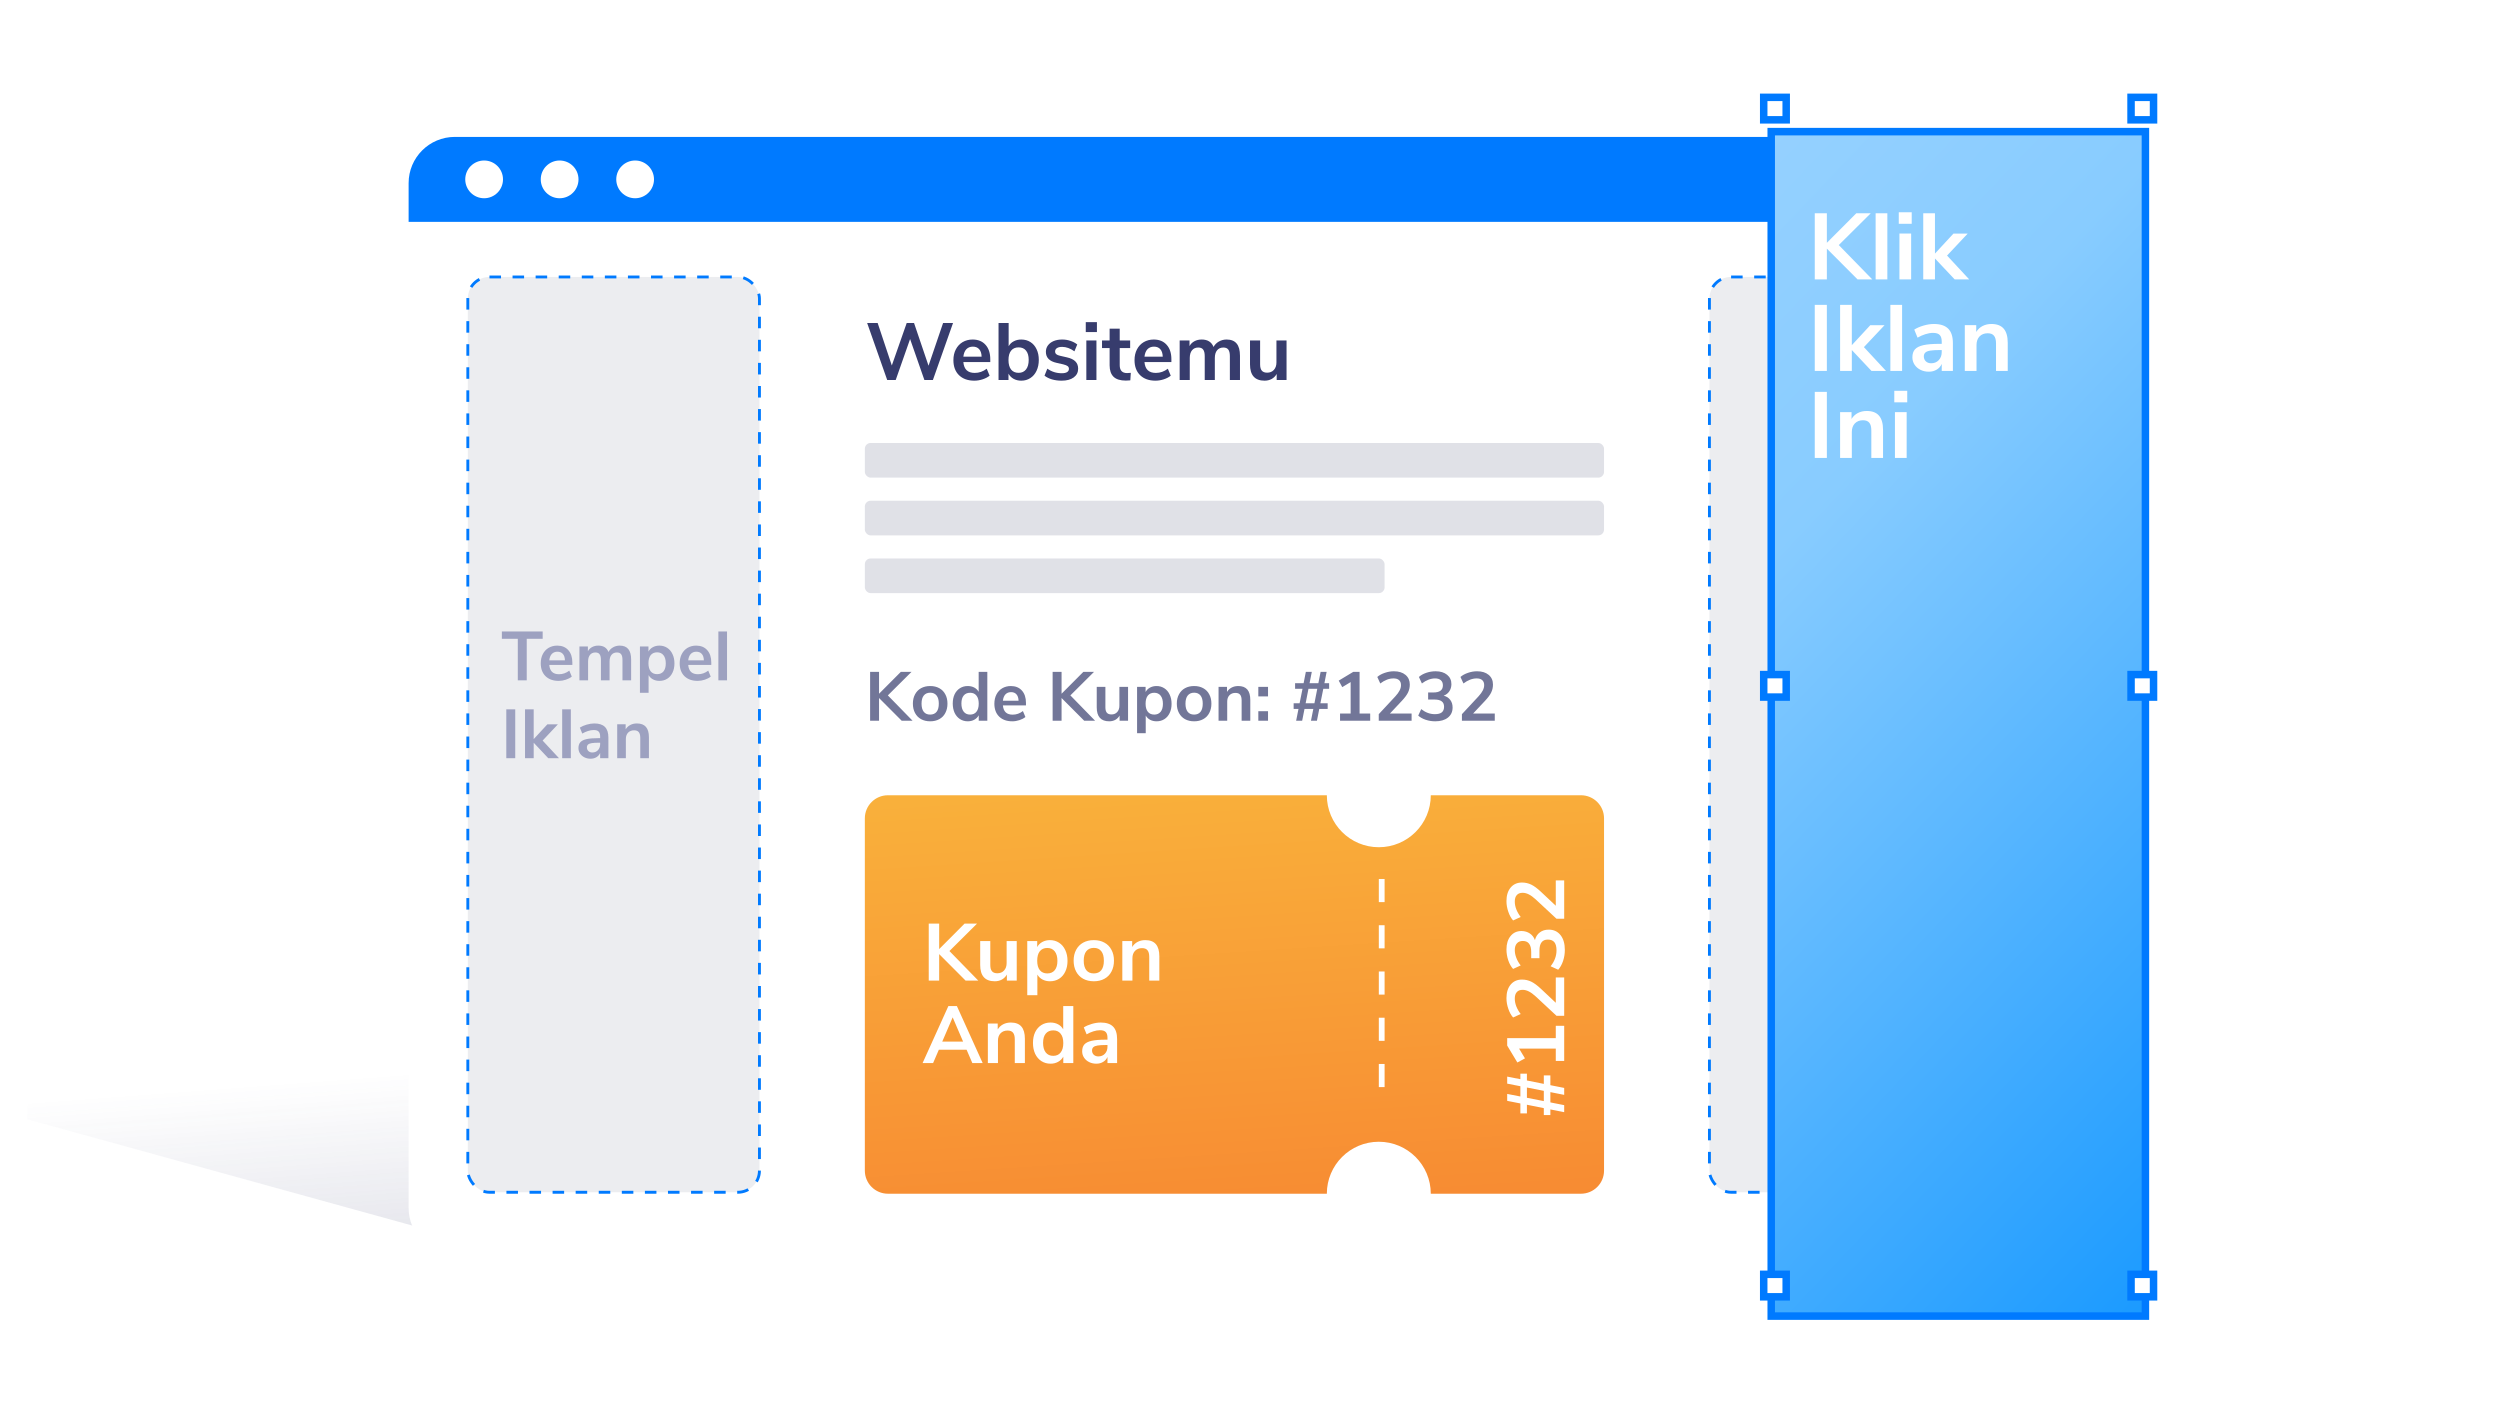 <svg width="546" height="308" viewBox="0 0 546 308" fill="none" xmlns="http://www.w3.org/2000/svg">
<g opacity="0.4" filter="url(#filter0_f)">
<path d="M6 244.46L96.417 269.422H201.495V200.053H6V244.46Z" fill="url(#paint0_linear)"/>
</g>
<g filter="url(#filter1_d)">
<path d="M89.243 44.551H449.961V259.91C449.961 265.483 445.444 270 439.871 270H99.333C93.76 270 89.243 265.483 89.243 259.91V44.551Z" fill="white"/>
<rect x="102.171" y="56.585" width="63.693" height="199.908" rx="4.73" fill="#ECEDF0" stroke="#007AFF" stroke-width="0.631" stroke-dasharray="2.52 2.52"/>
<rect x="373.341" y="56.585" width="63.693" height="199.908" rx="4.73" fill="#ECEDF0" stroke="#007AFF" stroke-width="0.631" stroke-dasharray="2.52 2.52"/>
<rect opacity="0.16" x="188.881" y="92.846" width="161.44" height="7.568" rx="1.261" fill="#3A4166"/>
<rect opacity="0.16" x="188.881" y="105.459" width="161.44" height="7.568" rx="1.261" fill="#3A4166"/>
<rect opacity="0.16" x="188.881" y="118.071" width="113.513" height="7.568" rx="1.261" fill="#3A4166"/>
<path d="M205.968 66.65H208.14L203.743 79.099H201.889L198.764 70.146L195.621 79.099H193.767L189.388 66.65H191.683L194.773 75.92L198.022 66.65H199.629L202.79 75.973L205.968 66.65ZM216.275 75.179H210.396C210.466 75.979 210.707 76.574 211.12 76.962C211.532 77.35 212.12 77.545 212.885 77.545C213.839 77.545 214.71 77.239 215.499 76.627L216.134 78.145C215.734 78.475 215.228 78.74 214.616 78.94C214.015 79.14 213.409 79.24 212.797 79.24C211.384 79.24 210.266 78.84 209.442 78.039C208.63 77.239 208.224 76.144 208.224 74.755C208.224 73.872 208.4 73.089 208.753 72.406C209.107 71.724 209.601 71.194 210.237 70.817C210.884 70.441 211.614 70.252 212.426 70.252C213.615 70.252 214.551 70.635 215.234 71.4C215.928 72.165 216.275 73.219 216.275 74.561V75.179ZM212.479 71.806C211.891 71.806 211.414 71.994 211.049 72.371C210.696 72.748 210.478 73.289 210.396 73.996H214.386C214.363 73.278 214.186 72.736 213.856 72.371C213.527 71.994 213.068 71.806 212.479 71.806ZM223.043 70.252C223.796 70.252 224.461 70.435 225.038 70.8C225.615 71.165 226.062 71.683 226.38 72.353C226.71 73.024 226.874 73.807 226.874 74.702C226.874 75.597 226.71 76.391 226.38 77.086C226.062 77.768 225.609 78.298 225.02 78.675C224.444 79.052 223.784 79.24 223.043 79.24C222.419 79.24 221.86 79.105 221.365 78.834C220.883 78.563 220.512 78.186 220.253 77.704V79.099H218.081V66.65H220.288V71.718C220.547 71.247 220.918 70.888 221.401 70.641C221.883 70.382 222.431 70.252 223.043 70.252ZM222.46 77.527C223.155 77.527 223.696 77.28 224.085 76.785C224.473 76.291 224.667 75.597 224.667 74.702C224.667 73.819 224.473 73.142 224.085 72.671C223.708 72.2 223.166 71.965 222.46 71.965C221.754 71.965 221.206 72.206 220.818 72.689C220.441 73.16 220.253 73.843 220.253 74.737C220.253 75.632 220.441 76.32 220.818 76.803C221.206 77.286 221.754 77.527 222.46 77.527ZM231.864 79.24C231.099 79.24 230.393 79.146 229.745 78.957C229.11 78.769 228.568 78.498 228.121 78.145L228.739 76.609C229.657 77.28 230.711 77.615 231.9 77.615C232.406 77.615 232.788 77.533 233.047 77.368C233.318 77.203 233.453 76.968 233.453 76.662C233.453 76.403 233.359 76.203 233.171 76.061C232.994 75.92 232.671 75.791 232.2 75.673L230.787 75.355C229.987 75.179 229.392 74.89 229.004 74.49C228.615 74.09 228.421 73.572 228.421 72.936C228.421 72.406 228.568 71.941 228.862 71.541C229.168 71.129 229.586 70.811 230.116 70.588C230.658 70.364 231.282 70.252 231.988 70.252C232.6 70.252 233.189 70.346 233.754 70.535C234.33 70.723 234.837 70.988 235.272 71.329L234.654 72.83C233.759 72.183 232.865 71.859 231.97 71.859C231.488 71.859 231.111 71.947 230.84 72.124C230.569 72.3 230.434 72.548 230.434 72.865C230.434 73.101 230.516 73.295 230.681 73.448C230.858 73.601 231.134 73.719 231.511 73.801L232.977 74.137C233.836 74.325 234.466 74.625 234.866 75.037C235.266 75.438 235.466 75.967 235.466 76.627C235.466 77.427 235.143 78.063 234.495 78.534C233.848 79.004 232.971 79.24 231.864 79.24ZM237.256 79.099V70.464H239.463V79.099H237.256ZM237.132 66.456H239.569V68.628H237.132V66.456ZM246.154 77.58C246.413 77.58 246.683 77.562 246.966 77.527L246.86 79.169C246.507 79.205 246.183 79.222 245.889 79.222C244.676 79.222 243.782 78.946 243.205 78.392C242.628 77.827 242.34 76.992 242.34 75.885V72.124H240.68V70.464H242.34V67.886H244.547V70.464H246.825V72.124H244.547V75.85C244.547 77.003 245.082 77.58 246.154 77.58ZM255.832 75.179H249.953C250.023 75.979 250.264 76.574 250.676 76.962C251.089 77.35 251.677 77.545 252.442 77.545C253.396 77.545 254.267 77.239 255.056 76.627L255.691 78.145C255.291 78.475 254.785 78.74 254.173 78.94C253.572 79.14 252.966 79.24 252.354 79.24C250.941 79.24 249.823 78.84 248.999 78.039C248.187 77.239 247.781 76.144 247.781 74.755C247.781 73.872 247.957 73.089 248.31 72.406C248.664 71.724 249.158 71.194 249.794 70.817C250.441 70.441 251.171 70.252 251.983 70.252C253.172 70.252 254.108 70.635 254.791 71.4C255.485 72.165 255.832 73.219 255.832 74.561V75.179ZM252.036 71.806C251.448 71.806 250.971 71.994 250.606 72.371C250.253 72.748 250.035 73.289 249.953 73.996H253.943C253.92 73.278 253.743 72.736 253.413 72.371C253.084 71.994 252.625 71.806 252.036 71.806ZM267.897 70.252C268.874 70.252 269.604 70.546 270.087 71.135C270.569 71.712 270.81 72.601 270.81 73.801V79.099H268.603V73.89C268.603 73.23 268.491 72.754 268.268 72.459C268.044 72.153 267.685 72 267.191 72C266.602 72 266.143 72.2 265.813 72.601C265.484 73.001 265.319 73.56 265.319 74.278V79.099H263.112V73.89C263.112 73.23 263 72.754 262.776 72.459C262.564 72.153 262.205 72 261.699 72C261.122 72 260.669 72.2 260.34 72.601C260.01 73.001 259.845 73.56 259.845 74.278V79.099H257.638V70.464H259.792V71.683C260.051 71.212 260.41 70.859 260.869 70.623C261.328 70.376 261.852 70.252 262.441 70.252C263.747 70.252 264.613 70.794 265.036 71.877C265.307 71.371 265.696 70.976 266.202 70.694C266.708 70.399 267.273 70.252 267.897 70.252ZM280.982 70.464V79.099H278.828V77.774C278.557 78.245 278.192 78.61 277.733 78.869C277.274 79.116 276.756 79.24 276.179 79.24C274.06 79.24 273.001 78.051 273.001 75.673V70.464H275.208V75.691C275.208 76.303 275.332 76.756 275.579 77.05C275.826 77.345 276.215 77.492 276.744 77.492C277.356 77.492 277.845 77.292 278.21 76.891C278.587 76.479 278.775 75.938 278.775 75.267V70.464H280.982Z" fill="#373C6D"/>
<path opacity="0.7" d="M199.31 153.513H196.933L191.984 148.548V153.513H190.032V142.842H191.984V147.61L196.737 142.842H199.067L193.906 147.973L199.31 153.513ZM203.158 153.634C202.401 153.634 201.735 153.477 201.16 153.164C200.595 152.852 200.156 152.403 199.843 151.817C199.531 151.232 199.374 150.551 199.374 149.774C199.374 148.997 199.531 148.321 199.843 147.746C200.156 147.161 200.595 146.712 201.16 146.399C201.735 146.086 202.401 145.93 203.158 145.93C203.915 145.93 204.576 146.086 205.141 146.399C205.716 146.712 206.155 147.161 206.457 147.746C206.77 148.321 206.927 148.997 206.927 149.774C206.927 150.551 206.77 151.232 206.457 151.817C206.155 152.403 205.716 152.852 205.141 153.164C204.576 153.477 203.915 153.634 203.158 153.634ZM203.143 152.166C203.758 152.166 204.227 151.964 204.55 151.56C204.873 151.157 205.035 150.561 205.035 149.774C205.035 148.997 204.873 148.407 204.55 148.003C204.227 147.59 203.763 147.383 203.158 147.383C202.553 147.383 202.083 147.59 201.75 148.003C201.427 148.407 201.266 148.997 201.266 149.774C201.266 150.561 201.427 151.157 201.75 151.56C202.073 151.964 202.537 152.166 203.143 152.166ZM215.632 142.842V153.513H213.755V152.317C213.533 152.731 213.211 153.053 212.787 153.286C212.373 153.518 211.899 153.634 211.364 153.634C210.728 153.634 210.158 153.472 209.654 153.149C209.159 152.826 208.771 152.372 208.488 151.787C208.216 151.192 208.08 150.511 208.08 149.744C208.08 148.977 208.216 148.306 208.488 147.731C208.771 147.156 209.159 146.712 209.654 146.399C210.148 146.086 210.718 145.93 211.364 145.93C211.899 145.93 212.373 146.041 212.787 146.263C213.2 146.485 213.518 146.798 213.74 147.201V142.842H215.632ZM211.864 152.166C212.469 152.166 212.933 151.959 213.256 151.545C213.589 151.131 213.755 150.541 213.755 149.774C213.755 149.007 213.589 148.422 213.256 148.019C212.933 147.605 212.474 147.398 211.879 147.398C211.273 147.398 210.804 147.6 210.471 148.003C210.138 148.407 209.972 148.987 209.972 149.744C209.972 150.511 210.138 151.106 210.471 151.53C210.804 151.954 211.268 152.166 211.864 152.166ZM224.071 150.153H219.031C219.092 150.839 219.299 151.348 219.652 151.681C220.005 152.014 220.509 152.181 221.165 152.181C221.983 152.181 222.729 151.918 223.405 151.394L223.95 152.695C223.607 152.978 223.173 153.205 222.649 153.376C222.134 153.548 221.614 153.634 221.09 153.634C219.879 153.634 218.92 153.291 218.214 152.604C217.518 151.918 217.17 150.98 217.17 149.789C217.17 149.033 217.321 148.362 217.624 147.776C217.926 147.191 218.35 146.737 218.895 146.414C219.45 146.091 220.076 145.93 220.772 145.93C221.791 145.93 222.593 146.258 223.178 146.914C223.774 147.57 224.071 148.473 224.071 149.623V150.153ZM220.817 147.262C220.313 147.262 219.904 147.423 219.591 147.746C219.289 148.069 219.102 148.533 219.031 149.139H222.452C222.432 148.523 222.28 148.059 221.998 147.746C221.715 147.423 221.322 147.262 220.817 147.262ZM239.172 153.513H236.796L231.847 148.548V153.513H229.894V142.842H231.847V147.61L236.599 142.842H238.93L233.769 147.973L239.172 153.513ZM246.367 146.112V153.513H244.521V152.377C244.288 152.781 243.976 153.094 243.582 153.316C243.189 153.528 242.745 153.634 242.25 153.634C240.434 153.634 239.526 152.615 239.526 150.576V146.112H241.418V150.592C241.418 151.116 241.524 151.505 241.736 151.757C241.948 152.009 242.281 152.135 242.735 152.135C243.259 152.135 243.678 151.964 243.991 151.621C244.314 151.268 244.475 150.803 244.475 150.228V146.112H246.367ZM252.589 145.93C253.225 145.93 253.79 146.091 254.284 146.414C254.789 146.737 255.177 147.196 255.45 147.792C255.732 148.377 255.873 149.053 255.873 149.82C255.873 150.586 255.732 151.257 255.45 151.833C255.177 152.408 254.794 152.852 254.299 153.164C253.805 153.477 253.235 153.634 252.589 153.634C252.064 153.634 251.595 153.523 251.181 153.301C250.768 153.079 250.45 152.771 250.228 152.377V156.237H248.336V146.112H250.198V147.232C250.42 146.818 250.738 146.5 251.151 146.278C251.575 146.046 252.054 145.93 252.589 145.93ZM252.09 152.166C252.685 152.166 253.149 151.964 253.482 151.56C253.815 151.146 253.981 150.566 253.981 149.82C253.981 149.053 253.815 148.457 253.482 148.034C253.149 147.61 252.685 147.398 252.09 147.398C251.484 147.398 251.015 147.605 250.682 148.019C250.359 148.432 250.198 149.023 250.198 149.789C250.198 150.546 250.359 151.131 250.682 151.545C251.015 151.959 251.484 152.166 252.09 152.166ZM260.801 153.634C260.044 153.634 259.378 153.477 258.803 153.164C258.238 152.852 257.799 152.403 257.487 151.817C257.174 151.232 257.017 150.551 257.017 149.774C257.017 148.997 257.174 148.321 257.487 147.746C257.799 147.161 258.238 146.712 258.803 146.399C259.378 146.086 260.044 145.93 260.801 145.93C261.558 145.93 262.219 146.086 262.784 146.399C263.359 146.712 263.798 147.161 264.101 147.746C264.413 148.321 264.57 148.997 264.57 149.774C264.57 150.551 264.413 151.232 264.101 151.817C263.798 152.403 263.359 152.852 262.784 153.164C262.219 153.477 261.558 153.634 260.801 153.634ZM260.786 152.166C261.401 152.166 261.871 151.964 262.194 151.56C262.516 151.157 262.678 150.561 262.678 149.774C262.678 148.997 262.516 148.407 262.194 148.003C261.871 147.59 261.406 147.383 260.801 147.383C260.196 147.383 259.726 147.59 259.394 148.003C259.071 148.407 258.909 148.997 258.909 149.774C258.909 150.561 259.071 151.157 259.394 151.56C259.716 151.964 260.181 152.166 260.786 152.166ZM270.43 145.93C271.318 145.93 271.979 146.182 272.413 146.687C272.846 147.191 273.063 147.953 273.063 148.972V153.513H271.172V149.078C271.172 148.503 271.061 148.084 270.839 147.822C270.627 147.559 270.289 147.428 269.825 147.428C269.28 147.428 268.841 147.6 268.508 147.943C268.185 148.286 268.023 148.745 268.023 149.32V153.513H266.132V146.112H267.978V147.216C268.23 146.803 268.568 146.485 268.992 146.263C269.416 146.041 269.895 145.93 270.43 145.93ZM274.818 146.112H276.937V148.2H274.818V146.112ZM274.818 151.424H276.937V153.513H274.818V151.424ZM290.279 146.535H289.008L288.372 149.699H289.962V150.924H288.13L287.616 153.513H286.314L286.829 150.924H284.906L284.392 153.513H283.075L283.59 150.924H282.53V149.699H283.832L284.468 146.535H282.848V145.309H284.71L285.194 142.842H286.496L286.011 145.309H287.933L288.418 142.842H289.735L289.25 145.309H290.279V146.535ZM287.071 149.699L287.691 146.535H285.769L285.149 149.699H287.071ZM296.933 151.939H299.249V153.513H292.665V151.939H294.98V145.067L293.149 146.172L292.377 144.749L295.54 142.842H296.933V151.939ZM308.293 151.939V153.513H301.119V152.075L304.752 148.17C305.176 147.706 305.483 147.282 305.675 146.899C305.877 146.505 305.978 146.117 305.978 145.733C305.978 145.249 305.836 144.886 305.554 144.643C305.281 144.391 304.878 144.265 304.343 144.265C303.385 144.265 302.421 144.633 301.452 145.37L300.802 143.947C301.225 143.574 301.765 143.276 302.421 143.054C303.087 142.822 303.753 142.706 304.419 142.706C305.488 142.706 306.336 142.969 306.961 143.493C307.587 144.018 307.9 144.724 307.9 145.612C307.9 146.228 307.769 146.808 307.506 147.353C307.244 147.887 306.8 148.488 306.174 149.154L303.556 151.939H308.293ZM315.295 148.034C315.92 148.195 316.399 148.503 316.732 148.957C317.076 149.401 317.247 149.956 317.247 150.622C317.247 151.55 316.904 152.287 316.218 152.831C315.542 153.366 314.619 153.634 313.448 153.634C312.732 153.634 312.041 153.523 311.375 153.301C310.719 153.079 310.174 152.776 309.74 152.393L310.391 150.97C311.319 151.706 312.313 152.075 313.372 152.075C314.049 152.075 314.553 151.944 314.886 151.681C315.219 151.409 315.385 151 315.385 150.455C315.385 149.921 315.214 149.527 314.871 149.275C314.538 149.012 314.018 148.881 313.312 148.881H311.904V147.337H313.055C314.437 147.337 315.128 146.818 315.128 145.779C315.128 145.294 314.977 144.921 314.674 144.659C314.381 144.396 313.963 144.265 313.418 144.265C312.944 144.265 312.459 144.361 311.965 144.553C311.481 144.734 311.006 145.007 310.542 145.37L309.891 143.947C310.315 143.564 310.855 143.261 311.511 143.039C312.177 142.817 312.853 142.706 313.539 142.706C314.588 142.706 315.426 142.963 316.051 143.478C316.677 143.983 316.99 144.669 316.99 145.536C316.98 146.132 316.823 146.651 316.521 147.095C316.228 147.529 315.819 147.842 315.295 148.034ZM326.458 151.939V153.513H319.284V152.075L322.917 148.17C323.341 147.706 323.648 147.282 323.84 146.899C324.042 146.505 324.143 146.117 324.143 145.733C324.143 145.249 324.001 144.886 323.719 144.643C323.446 144.391 323.043 144.265 322.508 144.265C321.55 144.265 320.586 144.633 319.617 145.37L318.967 143.947C319.39 143.574 319.93 143.276 320.586 143.054C321.252 142.822 321.918 142.706 322.584 142.706C323.653 142.706 324.501 142.969 325.126 143.493C325.752 144.018 326.065 144.724 326.065 145.612C326.065 146.228 325.934 146.808 325.671 147.353C325.409 147.887 324.965 148.488 324.339 149.154L321.721 151.939H326.458Z" fill="#373C6D"/>
<path d="M113.087 144.684V135.618H109.606V134.014H118.52V135.618H115.039V144.684H113.087ZM125.001 141.324H119.961C120.021 142.01 120.228 142.52 120.581 142.852C120.934 143.185 121.439 143.352 122.095 143.352C122.912 143.352 123.659 143.09 124.335 142.565L124.879 143.867C124.536 144.149 124.103 144.376 123.578 144.548C123.063 144.719 122.544 144.805 122.019 144.805C120.808 144.805 119.85 144.462 119.143 143.776C118.447 143.09 118.099 142.151 118.099 140.961C118.099 140.204 118.25 139.533 118.553 138.948C118.856 138.362 119.28 137.908 119.824 137.586C120.379 137.263 121.005 137.101 121.701 137.101C122.72 137.101 123.522 137.429 124.108 138.085C124.703 138.741 125.001 139.644 125.001 140.794V141.324ZM121.747 138.433C121.242 138.433 120.833 138.595 120.521 138.917C120.218 139.24 120.031 139.704 119.961 140.31H123.381C123.361 139.694 123.21 139.23 122.927 138.917C122.645 138.595 122.251 138.433 121.747 138.433ZM135.342 137.101C136.179 137.101 136.805 137.353 137.218 137.858C137.632 138.352 137.839 139.114 137.839 140.143V144.684H135.947V140.219C135.947 139.654 135.851 139.245 135.659 138.993C135.468 138.731 135.16 138.6 134.736 138.6C134.232 138.6 133.838 138.771 133.556 139.114C133.273 139.457 133.132 139.936 133.132 140.552V144.684H131.24V140.219C131.24 139.654 131.144 139.245 130.952 138.993C130.771 138.731 130.463 138.6 130.029 138.6C129.535 138.6 129.146 138.771 128.864 139.114C128.581 139.457 128.44 139.936 128.44 140.552V144.684H126.548V137.283H128.395V138.327C128.617 137.924 128.924 137.621 129.318 137.419C129.711 137.207 130.16 137.101 130.665 137.101C131.785 137.101 132.526 137.565 132.89 138.494C133.122 138.06 133.455 137.722 133.889 137.48C134.322 137.227 134.807 137.101 135.342 137.101ZM144.015 137.101C144.65 137.101 145.215 137.263 145.71 137.586C146.214 137.908 146.603 138.367 146.875 138.963C147.158 139.548 147.299 140.224 147.299 140.991C147.299 141.758 147.158 142.429 146.875 143.004C146.603 143.579 146.219 144.023 145.725 144.336C145.23 144.649 144.66 144.805 144.015 144.805C143.49 144.805 143.021 144.694 142.607 144.472C142.193 144.25 141.876 143.942 141.654 143.549V147.408H139.762V137.283H141.623V138.403C141.845 137.989 142.163 137.671 142.577 137.449C143.001 137.217 143.48 137.101 144.015 137.101ZM143.515 143.337C144.11 143.337 144.575 143.135 144.908 142.731C145.241 142.318 145.407 141.738 145.407 140.991C145.407 140.224 145.241 139.629 144.908 139.205C144.575 138.781 144.11 138.569 143.515 138.569C142.91 138.569 142.441 138.776 142.108 139.19C141.785 139.604 141.623 140.194 141.623 140.961C141.623 141.717 141.785 142.303 142.108 142.716C142.441 143.13 142.91 143.337 143.515 143.337ZM155.345 141.324H150.305C150.365 142.01 150.572 142.52 150.925 142.852C151.278 143.185 151.783 143.352 152.439 143.352C153.256 143.352 154.003 143.09 154.679 142.565L155.223 143.867C154.88 144.149 154.446 144.376 153.922 144.548C153.407 144.719 152.888 144.805 152.363 144.805C151.152 144.805 150.194 144.462 149.487 143.776C148.791 143.09 148.443 142.151 148.443 140.961C148.443 140.204 148.594 139.533 148.897 138.948C149.2 138.362 149.623 137.908 150.168 137.586C150.723 137.263 151.349 137.101 152.045 137.101C153.064 137.101 153.866 137.429 154.452 138.085C155.047 138.741 155.345 139.644 155.345 140.794V141.324ZM152.09 138.433C151.586 138.433 151.177 138.595 150.865 138.917C150.562 139.24 150.375 139.704 150.305 140.31H153.725C153.705 139.694 153.554 139.23 153.271 138.917C152.988 138.595 152.595 138.433 152.09 138.433ZM156.892 144.684V134.014H158.784V144.684H156.892ZM110.575 161.684V151.014H112.527V161.684H110.575ZM122.081 161.684H119.735L116.557 158.309V161.684H114.665V151.014H116.557V157.522L119.538 154.298H121.839L118.509 157.84L122.081 161.684ZM122.779 161.684V151.014H124.671V161.684H122.779ZM129.8 154.101C130.84 154.101 131.612 154.353 132.116 154.858C132.621 155.362 132.873 156.139 132.873 157.189V161.684H131.072V160.549C130.9 160.942 130.628 161.25 130.254 161.472C129.891 161.694 129.467 161.805 128.983 161.805C128.489 161.805 128.04 161.704 127.636 161.502C127.232 161.3 126.915 161.023 126.683 160.67C126.45 160.317 126.334 159.923 126.334 159.489C126.334 158.944 126.471 158.516 126.743 158.203C127.026 157.89 127.48 157.663 128.105 157.522C128.731 157.38 129.594 157.31 130.693 157.31H131.072V156.962C131.072 156.457 130.961 156.094 130.739 155.872C130.527 155.65 130.169 155.539 129.664 155.539C129.271 155.539 128.857 155.61 128.423 155.751C127.999 155.882 127.581 156.069 127.167 156.311L126.637 155.009C127.051 154.747 127.55 154.53 128.136 154.358C128.721 154.187 129.276 154.101 129.8 154.101ZM129.361 160.443C129.866 160.443 130.275 160.276 130.587 159.943C130.91 159.6 131.072 159.161 131.072 158.627V158.309H130.799C130.123 158.309 129.599 158.339 129.225 158.4C128.852 158.46 128.585 158.566 128.423 158.717C128.262 158.869 128.181 159.076 128.181 159.338C128.181 159.661 128.292 159.928 128.514 160.14C128.736 160.342 129.018 160.443 129.361 160.443ZM139.094 154.101C139.982 154.101 140.643 154.353 141.077 154.858C141.51 155.362 141.727 156.124 141.727 157.143V161.684H139.835V157.249C139.835 156.674 139.724 156.255 139.503 155.993C139.291 155.731 138.953 155.6 138.488 155.6C137.944 155.6 137.505 155.771 137.172 156.114C136.849 156.457 136.687 156.916 136.687 157.491V161.684H134.796V154.283H136.642V155.388C136.894 154.974 137.232 154.656 137.656 154.434C138.08 154.212 138.559 154.101 139.094 154.101Z" fill="#9DA1C0"/>
<path d="M392.669 144.843C391.445 144.843 390.373 144.584 389.455 144.066C388.549 143.536 387.848 142.789 387.354 141.823C386.871 140.858 386.63 139.734 386.63 138.451C386.63 137.168 386.871 136.049 387.354 135.096C387.848 134.131 388.549 133.389 389.455 132.871C390.373 132.341 391.445 132.076 392.669 132.076C393.505 132.076 394.293 132.206 395.035 132.465C395.777 132.724 396.4 133.089 396.907 133.56L396.147 135.219C395.582 134.772 395.023 134.448 394.47 134.248C393.917 134.036 393.328 133.93 392.704 133.93C391.503 133.93 390.573 134.319 389.914 135.096C389.267 135.873 388.943 136.991 388.943 138.451C388.943 139.922 389.267 141.046 389.914 141.823C390.573 142.6 391.503 142.989 392.704 142.989C393.328 142.989 393.917 142.889 394.47 142.689C395.023 142.477 395.582 142.147 396.147 141.7L396.907 143.36C396.4 143.83 395.777 144.195 395.035 144.454C394.293 144.713 393.505 144.843 392.669 144.843ZM398.791 144.684V132.235H400.998V144.684H398.791ZM403.275 144.684V136.049H405.482V144.684H403.275ZM403.151 132.041H405.588V134.213H403.151V132.041ZM411.696 144.825C410.789 144.825 410 144.643 409.329 144.278C408.67 143.913 408.164 143.395 407.811 142.724C407.458 142.053 407.281 141.27 407.281 140.375C407.281 139.481 407.464 138.692 407.829 138.009C408.205 137.315 408.735 136.779 409.418 136.402C410.101 136.026 410.889 135.837 411.784 135.837C412.396 135.837 412.99 135.937 413.567 136.138C414.156 136.326 414.627 136.585 414.98 136.915L414.344 138.468C413.979 138.174 413.591 137.95 413.179 137.797C412.779 137.644 412.378 137.568 411.978 137.568C411.213 137.568 410.618 137.809 410.195 138.292C409.771 138.763 409.559 139.445 409.559 140.34C409.559 141.223 409.771 141.906 410.195 142.388C410.618 142.859 411.213 143.095 411.978 143.095C412.378 143.095 412.779 143.018 413.179 142.865C413.591 142.712 413.979 142.488 414.344 142.194L414.98 143.73C414.603 144.072 414.121 144.342 413.532 144.543C412.943 144.731 412.331 144.825 411.696 144.825ZM425.032 144.684H422.295L418.587 140.746V144.684H416.38V132.235H418.587V139.828L422.066 136.067H424.749L420.865 140.199L425.032 144.684ZM392.355 162.684V152.107H388.294V150.235H398.694V152.107H394.633V162.684H392.355ZM405.073 153.837C406.109 153.837 406.88 154.132 407.387 154.72C407.893 155.309 408.146 156.198 408.146 157.387V162.684H405.939V157.51C405.939 156.839 405.809 156.351 405.55 156.045C405.303 155.739 404.909 155.586 404.367 155.586C403.731 155.586 403.219 155.786 402.831 156.186C402.454 156.586 402.266 157.122 402.266 157.793V162.684H400.059V150.235H402.266V155.25C402.56 154.791 402.949 154.444 403.431 154.208C403.926 153.961 404.473 153.837 405.073 153.837ZM410.388 162.684V154.049H412.595V162.684H410.388ZM410.264 150.041H412.701V152.213H410.264V150.041ZM418.049 162.825C417.284 162.825 416.578 162.731 415.93 162.543C415.295 162.354 414.753 162.083 414.306 161.73L414.924 160.194C415.842 160.865 416.896 161.201 418.085 161.201C418.591 161.201 418.973 161.118 419.232 160.953C419.503 160.789 419.639 160.553 419.639 160.247C419.639 159.988 419.544 159.788 419.356 159.647C419.179 159.505 418.856 159.376 418.385 159.258L416.972 158.94C416.172 158.764 415.577 158.475 415.189 158.075C414.8 157.675 414.606 157.157 414.606 156.521C414.606 155.992 414.753 155.527 415.048 155.126C415.354 154.714 415.772 154.397 416.301 154.173C416.843 153.949 417.467 153.837 418.173 153.837C418.785 153.837 419.374 153.932 419.939 154.12C420.516 154.308 421.022 154.573 421.457 154.915L420.839 156.415C419.945 155.768 419.05 155.444 418.155 155.444C417.673 155.444 417.296 155.533 417.025 155.709C416.754 155.886 416.619 156.133 416.619 156.451C416.619 156.686 416.701 156.88 416.866 157.033C417.043 157.186 417.319 157.304 417.696 157.387L419.162 157.722C420.021 157.91 420.651 158.211 421.051 158.623C421.451 159.023 421.651 159.553 421.651 160.212C421.651 161.012 421.328 161.648 420.68 162.119C420.033 162.59 419.156 162.825 418.049 162.825ZM404.192 179.684L402.938 176.77H396.882L395.628 179.684H393.333L398.965 167.235H400.819L406.452 179.684H404.192ZM397.623 175.005H402.179L399.901 169.707L397.623 175.005ZM415.92 167.235V179.684H413.73V178.289C413.471 178.772 413.095 179.148 412.6 179.419C412.118 179.69 411.564 179.825 410.94 179.825C410.199 179.825 409.534 179.637 408.945 179.26C408.368 178.883 407.915 178.354 407.586 177.671C407.268 176.976 407.109 176.182 407.109 175.287C407.109 174.392 407.268 173.61 407.586 172.939C407.915 172.268 408.368 171.75 408.945 171.385C409.522 171.02 410.187 170.837 410.94 170.837C411.564 170.837 412.118 170.967 412.6 171.226C413.083 171.485 413.454 171.85 413.713 172.321V167.235H415.92ZM411.523 178.112C412.229 178.112 412.771 177.871 413.148 177.388C413.536 176.906 413.73 176.217 413.73 175.322C413.73 174.428 413.536 173.745 413.148 173.274C412.771 172.792 412.235 172.55 411.541 172.55C410.835 172.55 410.287 172.786 409.899 173.256C409.51 173.727 409.316 174.404 409.316 175.287C409.316 176.182 409.51 176.876 409.899 177.371C410.287 177.865 410.829 178.112 411.523 178.112Z" fill="#9DA1C0"/>
<g clip-path="url(#clip0)">
<path d="M312.484 169.783C312.484 176.052 307.402 181.134 301.133 181.134C294.864 181.134 289.782 176.052 289.782 169.783H193.926C191.14 169.783 188.881 172.041 188.881 174.828V251.764C188.881 254.55 191.14 256.809 193.926 256.809H289.782C289.782 250.54 294.864 245.458 301.133 245.458C307.402 245.458 312.484 250.54 312.484 256.809H345.277C348.063 256.809 350.322 254.55 350.322 251.764V174.828C350.322 172.041 348.063 169.783 345.277 169.783H312.484Z" fill="url(#paint1_linear)"/>
<path d="M213.661 210.269H210.889L205.115 204.477V210.269H202.837V197.82H205.115V203.382L210.659 197.82H213.379L207.357 203.806L213.661 210.269ZM222.055 201.634V210.269H219.901V208.945C219.63 209.415 219.266 209.78 218.806 210.039C218.347 210.287 217.829 210.41 217.253 210.41C215.134 210.41 214.074 209.221 214.074 206.843V201.634H216.281V206.861C216.281 207.473 216.405 207.926 216.652 208.221C216.899 208.515 217.288 208.662 217.818 208.662C218.43 208.662 218.918 208.462 219.283 208.062C219.66 207.65 219.848 207.108 219.848 206.437V201.634H222.055ZM229.314 201.422C230.056 201.422 230.715 201.611 231.292 201.988C231.881 202.364 232.334 202.9 232.652 203.594C232.981 204.277 233.146 205.066 233.146 205.96C233.146 206.855 232.981 207.638 232.652 208.309C232.334 208.98 231.887 209.498 231.31 209.863C230.733 210.228 230.068 210.41 229.314 210.41C228.702 210.41 228.155 210.281 227.672 210.022C227.19 209.763 226.819 209.404 226.56 208.945V213.447H224.353V201.634H226.525V202.941C226.784 202.458 227.154 202.088 227.637 201.829C228.131 201.558 228.691 201.422 229.314 201.422ZM228.732 208.697C229.426 208.697 229.968 208.462 230.356 207.991C230.745 207.508 230.939 206.832 230.939 205.96C230.939 205.066 230.745 204.371 230.356 203.877C229.968 203.382 229.426 203.135 228.732 203.135C228.025 203.135 227.478 203.377 227.09 203.859C226.713 204.342 226.525 205.031 226.525 205.925C226.525 206.808 226.713 207.491 227.09 207.973C227.478 208.456 228.025 208.697 228.732 208.697ZM238.895 210.41C238.012 210.41 237.235 210.228 236.564 209.863C235.905 209.498 235.393 208.974 235.028 208.291C234.663 207.609 234.481 206.814 234.481 205.908C234.481 205.001 234.663 204.212 235.028 203.541C235.393 202.859 235.905 202.335 236.564 201.97C237.235 201.605 238.012 201.422 238.895 201.422C239.778 201.422 240.549 201.605 241.208 201.97C241.879 202.335 242.391 202.859 242.745 203.541C243.109 204.212 243.292 205.001 243.292 205.908C243.292 206.814 243.109 207.609 242.745 208.291C242.391 208.974 241.879 209.498 241.208 209.863C240.549 210.228 239.778 210.41 238.895 210.41ZM238.878 208.697C239.596 208.697 240.143 208.462 240.52 207.991C240.896 207.52 241.085 206.826 241.085 205.908C241.085 205.001 240.896 204.312 240.52 203.842C240.143 203.359 239.601 203.118 238.895 203.118C238.189 203.118 237.642 203.359 237.253 203.842C236.876 204.312 236.688 205.001 236.688 205.908C236.688 206.826 236.876 207.52 237.253 207.991C237.63 208.462 238.171 208.697 238.878 208.697ZM250.129 201.422C251.165 201.422 251.936 201.717 252.442 202.305C252.948 202.894 253.201 203.783 253.201 204.972V210.269H250.994V205.095C250.994 204.424 250.865 203.936 250.606 203.63C250.358 203.324 249.964 203.171 249.423 203.171C248.787 203.171 248.275 203.371 247.886 203.771C247.51 204.171 247.321 204.707 247.321 205.378V210.269H245.114V201.634H247.268V202.923C247.563 202.441 247.957 202.07 248.451 201.811C248.946 201.552 249.505 201.422 250.129 201.422ZM212.355 228.269L211.101 225.355H205.044L203.791 228.269H201.495L207.128 215.82H208.982L214.615 228.269H212.355ZM205.786 223.59H210.342L208.064 218.292L205.786 223.59ZM220.763 219.422C221.799 219.422 222.57 219.717 223.076 220.305C223.582 220.894 223.835 221.783 223.835 222.972V228.269H221.628V223.095C221.628 222.424 221.499 221.936 221.24 221.63C220.992 221.324 220.598 221.171 220.057 221.171C219.421 221.171 218.909 221.371 218.52 221.771C218.144 222.171 217.955 222.707 217.955 223.378V228.269H215.748V219.634H217.902V220.923C218.197 220.441 218.591 220.07 219.085 219.811C219.58 219.552 220.139 219.422 220.763 219.422ZM234.411 215.82V228.269H232.222V226.874C231.963 227.357 231.586 227.733 231.092 228.004C230.609 228.275 230.056 228.41 229.432 228.41C228.69 228.41 228.025 228.222 227.437 227.845C226.86 227.468 226.407 226.939 226.077 226.256C225.759 225.561 225.6 224.767 225.6 223.872C225.6 222.978 225.759 222.195 226.077 221.524C226.407 220.853 226.86 220.335 227.437 219.97C228.014 219.605 228.679 219.422 229.432 219.422C230.056 219.422 230.609 219.552 231.092 219.811C231.574 220.07 231.945 220.435 232.204 220.906V215.82H234.411ZM230.015 226.697C230.721 226.697 231.263 226.456 231.639 225.973C232.028 225.491 232.222 224.802 232.222 223.908C232.222 223.013 232.028 222.33 231.639 221.859C231.263 221.377 230.727 221.135 230.032 221.135C229.326 221.135 228.779 221.371 228.39 221.842C228.002 222.312 227.808 222.989 227.808 223.872C227.808 224.767 228.002 225.461 228.39 225.956C228.779 226.45 229.32 226.697 230.015 226.697ZM240.39 219.422C241.603 219.422 242.503 219.717 243.092 220.305C243.68 220.894 243.974 221.8 243.974 223.025V228.269H241.873V226.945C241.673 227.404 241.355 227.763 240.92 228.022C240.496 228.281 240.002 228.41 239.437 228.41C238.86 228.41 238.336 228.292 237.865 228.057C237.394 227.822 237.023 227.498 236.753 227.086C236.482 226.674 236.346 226.215 236.346 225.709C236.346 225.073 236.505 224.573 236.823 224.208C237.153 223.843 237.683 223.578 238.412 223.413C239.142 223.248 240.149 223.166 241.432 223.166H241.873V222.76C241.873 222.171 241.744 221.747 241.485 221.488C241.238 221.229 240.82 221.1 240.231 221.1C239.772 221.1 239.289 221.182 238.783 221.347C238.289 221.5 237.8 221.718 237.318 222L236.7 220.482C237.182 220.176 237.765 219.923 238.448 219.723C239.13 219.523 239.778 219.422 240.39 219.422ZM239.878 226.821C240.467 226.821 240.943 226.627 241.308 226.238C241.685 225.838 241.873 225.326 241.873 224.702V224.331H241.555C240.767 224.331 240.155 224.367 239.719 224.437C239.283 224.508 238.972 224.631 238.783 224.808C238.595 224.985 238.501 225.226 238.501 225.532C238.501 225.909 238.63 226.221 238.889 226.468C239.148 226.703 239.478 226.821 239.878 226.821Z" fill="white"/>
<path d="M333.479 230.595V232.078L337.169 232.82V230.966H338.6V233.103L341.619 233.703V235.221L338.6 234.621V236.864L341.619 237.464V239L338.6 238.4V239.636H337.169V238.117L333.479 237.376V239.265H332.049V237.093L329.17 236.528V235.01L332.049 235.575V233.332L329.17 232.767V231.231L332.049 231.796V230.595H333.479ZM337.169 234.339L333.479 233.615V235.857L337.169 236.581V234.339ZM339.783 222.833V220.131H341.619V227.812H339.783V225.111H331.766L333.055 227.247L331.395 228.148L329.17 224.457V222.833H339.783ZM339.783 209.579H341.619V217.948H339.941L335.386 213.711C334.844 213.216 334.35 212.857 333.903 212.634C333.444 212.398 332.99 212.28 332.543 212.28C331.978 212.28 331.554 212.445 331.272 212.775C330.977 213.093 330.83 213.564 330.83 214.187C330.83 215.306 331.26 216.43 332.119 217.56L330.459 218.319C330.024 217.825 329.677 217.195 329.418 216.43C329.147 215.653 329.011 214.876 329.011 214.099C329.011 212.851 329.318 211.863 329.93 211.133C330.542 210.403 331.366 210.038 332.402 210.038C333.12 210.038 333.797 210.191 334.432 210.497C335.056 210.803 335.757 211.321 336.534 212.051L339.783 215.106V209.579ZM335.227 201.411C335.415 200.681 335.774 200.122 336.304 199.733C336.822 199.333 337.469 199.133 338.246 199.133C339.329 199.133 340.189 199.533 340.824 200.334C341.448 201.122 341.76 202.199 341.76 203.565C341.76 204.401 341.631 205.207 341.372 205.984C341.113 206.749 340.76 207.385 340.312 207.891L338.652 207.132C339.512 206.049 339.941 204.889 339.941 203.653C339.941 202.864 339.788 202.276 339.482 201.887C339.165 201.499 338.688 201.305 338.052 201.305C337.428 201.305 336.969 201.505 336.675 201.905C336.369 202.294 336.216 202.9 336.216 203.724V205.366H334.415V204.024C334.415 202.411 333.808 201.605 332.596 201.605C332.031 201.605 331.595 201.782 331.289 202.135C330.983 202.476 330.83 202.965 330.83 203.6C330.83 204.153 330.942 204.719 331.166 205.295C331.378 205.86 331.695 206.414 332.119 206.955L330.459 207.714C330.012 207.22 329.659 206.59 329.4 205.825C329.141 205.048 329.011 204.259 329.011 203.459C329.011 202.235 329.312 201.258 329.912 200.528C330.501 199.798 331.301 199.433 332.313 199.433C333.008 199.445 333.614 199.627 334.132 199.98C334.638 200.322 335.003 200.799 335.227 201.411ZM339.783 188.386H341.619V196.756H339.941L335.386 192.518C334.844 192.024 334.35 191.665 333.903 191.441C333.444 191.206 332.99 191.088 332.543 191.088C331.978 191.088 331.554 191.253 331.272 191.582C330.977 191.9 330.83 192.371 330.83 192.995C330.83 194.113 331.26 195.237 332.119 196.368L330.459 197.127C330.024 196.632 329.677 196.003 329.418 195.237C329.147 194.461 329.011 193.684 329.011 192.907C329.011 191.659 329.318 190.67 329.93 189.94C330.542 189.21 331.366 188.845 332.402 188.845C333.12 188.845 333.797 188.998 334.432 189.305C335.056 189.611 335.757 190.129 336.534 190.858L339.783 193.913V188.386Z" fill="white"/>
</g>
<path d="M301.765 188.071V238.521" stroke="white" stroke-width="1.261" stroke-dasharray="5.05 5.05"/>
<path d="M89.243 36.09C89.243 30.517 93.76 26 99.333 26H439.871C445.443 26 449.961 30.517 449.961 36.09V44.551H89.243V36.09Z" fill="#007AFF"/>
<circle cx="105.732" cy="35.276" r="4.122" fill="white"/>
<circle cx="122.223" cy="35.276" r="4.122" fill="white"/>
<circle cx="138.712" cy="35.276" r="4.122" fill="white"/>
<g clip-path="url(#clip1)" filter="url(#filter2_d)">
<rect x="386.833" y="18.997" width="81.726" height="258.69" fill="url(#paint2_linear)" stroke="#007AFF" stroke-width="1.637"/>
<path d="M408.897 51.265H405.682L398.987 44.549V51.265H396.345V36.83H398.987V43.28L405.416 36.83H408.569L401.587 43.771L408.897 51.265ZM409.637 51.265V36.83H412.196V51.265H409.637ZM414.836 51.265V41.253H417.395V51.265H414.836ZM414.692 36.605H417.518V39.123H414.692V36.605ZM430.067 51.265H426.894L422.594 46.699V51.265H420.034V36.83H422.594V45.634L426.627 41.273H429.74L425.235 46.064L430.067 51.265ZM396.345 71.265V56.83H398.987V71.265H396.345ZM411.912 71.265H408.738L404.438 66.699V71.265H401.879V56.83H404.438V65.634L408.472 61.273H411.584L407.079 66.064L411.912 71.265ZM412.856 71.265V56.83H415.416V71.265H412.856ZM422.355 61.007C423.761 61.007 424.805 61.348 425.487 62.031C426.17 62.713 426.511 63.764 426.511 65.184V71.265H424.075V69.729C423.843 70.262 423.474 70.678 422.969 70.978C422.478 71.279 421.904 71.429 421.249 71.429C420.58 71.429 419.973 71.292 419.427 71.019C418.881 70.746 418.451 70.371 418.137 69.893C417.823 69.415 417.666 68.883 417.666 68.296C417.666 67.559 417.85 66.979 418.219 66.556C418.601 66.133 419.215 65.825 420.062 65.634C420.908 65.443 422.075 65.348 423.563 65.348H424.075V64.877C424.075 64.194 423.924 63.703 423.624 63.403C423.338 63.102 422.853 62.952 422.17 62.952C421.638 62.952 421.078 63.048 420.491 63.239C419.918 63.416 419.352 63.669 418.792 63.996L418.075 62.236C418.635 61.881 419.311 61.587 420.102 61.355C420.894 61.123 421.645 61.007 422.355 61.007ZM421.761 69.586C422.443 69.586 422.996 69.361 423.419 68.91C423.856 68.446 424.075 67.853 424.075 67.129V66.699H423.706C422.792 66.699 422.082 66.74 421.577 66.822C421.072 66.904 420.71 67.047 420.491 67.252C420.273 67.457 420.164 67.737 420.164 68.091C420.164 68.528 420.314 68.89 420.614 69.177C420.915 69.45 421.297 69.586 421.761 69.586ZM434.927 61.007C436.128 61.007 437.023 61.348 437.61 62.031C438.196 62.713 438.49 63.744 438.49 65.123V71.265H435.931V65.266C435.931 64.488 435.78 63.921 435.48 63.566C435.193 63.212 434.736 63.034 434.108 63.034C433.371 63.034 432.777 63.266 432.327 63.73C431.89 64.194 431.672 64.815 431.672 65.593V71.265H429.112V61.253H431.61V62.747C431.952 62.188 432.409 61.758 432.982 61.457C433.555 61.157 434.204 61.007 434.927 61.007ZM396.345 90.265V75.83H398.987V90.265H396.345ZM407.694 80.007C408.895 80.007 409.789 80.348 410.376 81.031C410.963 81.713 411.256 82.744 411.256 84.123V90.265H408.697V84.266C408.697 83.488 408.547 82.921 408.247 82.566C407.96 82.212 407.503 82.034 406.875 82.034C406.138 82.034 405.544 82.266 405.093 82.73C404.657 83.194 404.438 83.815 404.438 84.593V90.265H401.879V80.253H404.377V81.747C404.718 81.188 405.175 80.758 405.749 80.457C406.322 80.157 406.97 80.007 407.694 80.007ZM413.856 90.265V80.253H416.415V90.265H413.856ZM413.713 75.605H416.538V78.123H413.713V75.605Z" fill="white"/>
</g>
<rect x="385.194" y="17.359" width="4.912" height="4.912" fill="white" stroke="#007AFF" stroke-width="1.637"/>
<rect x="385.194" y="274.412" width="4.912" height="4.912" fill="white" stroke="#007AFF" stroke-width="1.637"/>
<rect x="385.194" y="143.43" width="4.912" height="4.912" fill="white" stroke="#007AFF" stroke-width="1.637"/>
<rect x="465.421" y="17.359" width="4.912" height="4.912" fill="white" stroke="#007AFF" stroke-width="1.637"/>
<rect x="465.421" y="274.412" width="4.912" height="4.912" fill="white" stroke="#007AFF" stroke-width="1.637"/>
<rect x="465.421" y="143.43" width="4.912" height="4.912" fill="white" stroke="#007AFF" stroke-width="1.637"/>
</g>
<defs>
<filter id="filter0_f" x="0.955" y="195.008" width="205.585" height="79.459" filterUnits="userSpaceOnUse" color-interpolation-filters="sRGB">
<feFlood flood-opacity="0" result="BackgroundImageFix"/>
<feBlend mode="normal" in="SourceGraphic" in2="BackgroundImageFix" result="shape"/>
<feGaussianBlur stdDeviation="2.522" result="effect1_foregroundBlur"/>
</filter>
<filter id="filter1_d" x="73.644" y="4.842" width="413.106" height="294.799" filterUnits="userSpaceOnUse" color-interpolation-filters="sRGB">
<feFlood flood-opacity="0" result="BackgroundImageFix"/>
<feColorMatrix in="SourceAlpha" type="matrix" values="0 0 0 0 0 0 0 0 0 0 0 0 0 0 0 0 0 0 127 0"/>
<feOffset dy="3.9"/>
<feGaussianBlur stdDeviation="7.799"/>
<feColorMatrix type="matrix" values="0 0 0 0 0.067 0 0 0 0 0.102 0 0 0 0 0.408 0 0 0 0.1 0"/>
<feBlend mode="normal" in2="BackgroundImageFix" result="effect1_dropShadow"/>
<feBlend mode="normal" in="SourceGraphic" in2="effect1_dropShadow" result="shape"/>
</filter>
<filter id="filter2_d" x="362.614" y="0.628" width="130.164" height="307.127" filterUnits="userSpaceOnUse" color-interpolation-filters="sRGB">
<feFlood flood-opacity="0" result="BackgroundImageFix"/>
<feColorMatrix in="SourceAlpha" type="matrix" values="0 0 0 0 0 0 0 0 0 0 0 0 0 0 0 0 0 0 127 0"/>
<feOffset dy="5.85"/>
<feGaussianBlur stdDeviation="11.7"/>
<feColorMatrix type="matrix" values="0 0 0 0 0.067 0 0 0 0 0.102 0 0 0 0 0.408 0 0 0 0.24 0"/>
<feBlend mode="normal" in2="BackgroundImageFix" result="effect1_dropShadow"/>
<feBlend mode="normal" in="SourceGraphic" in2="effect1_dropShadow" result="shape"/>
</filter>
<linearGradient id="paint0_linear" x1="79.922" y1="348.88" x2="71.369" y2="235.475" gradientUnits="userSpaceOnUse">
<stop stop-color="#373C6D"/>
<stop offset="1" stop-color="#373C6D" stop-opacity="0"/>
</linearGradient>
<linearGradient id="paint1_linear" x1="245.007" y1="315.457" x2="230.76" y2="96.806" gradientUnits="userSpaceOnUse">
<stop stop-color="#F6772E"/>
<stop offset="1" stop-color="#FBCC41"/>
</linearGradient>
<linearGradient id="paint2_linear" x1="526.416" y1="278.505" x2="173.95" y2="-56.41" gradientUnits="userSpaceOnUse">
<stop stop-color="#008EFF"/>
<stop offset="0.445" stop-color="#88CCFF"/>
<stop offset="1" stop-color="#BEE0FF"/>
</linearGradient>
<clipPath id="clip0">
<rect width="161.44" height="87.026" fill="white" transform="translate(188.881 169.783)"/>
</clipPath>
<clipPath id="clip1">
<rect width="83.363" height="260.327" fill="white" transform="translate(386.014 18.178)"/>
</clipPath>
</defs>
</svg>
